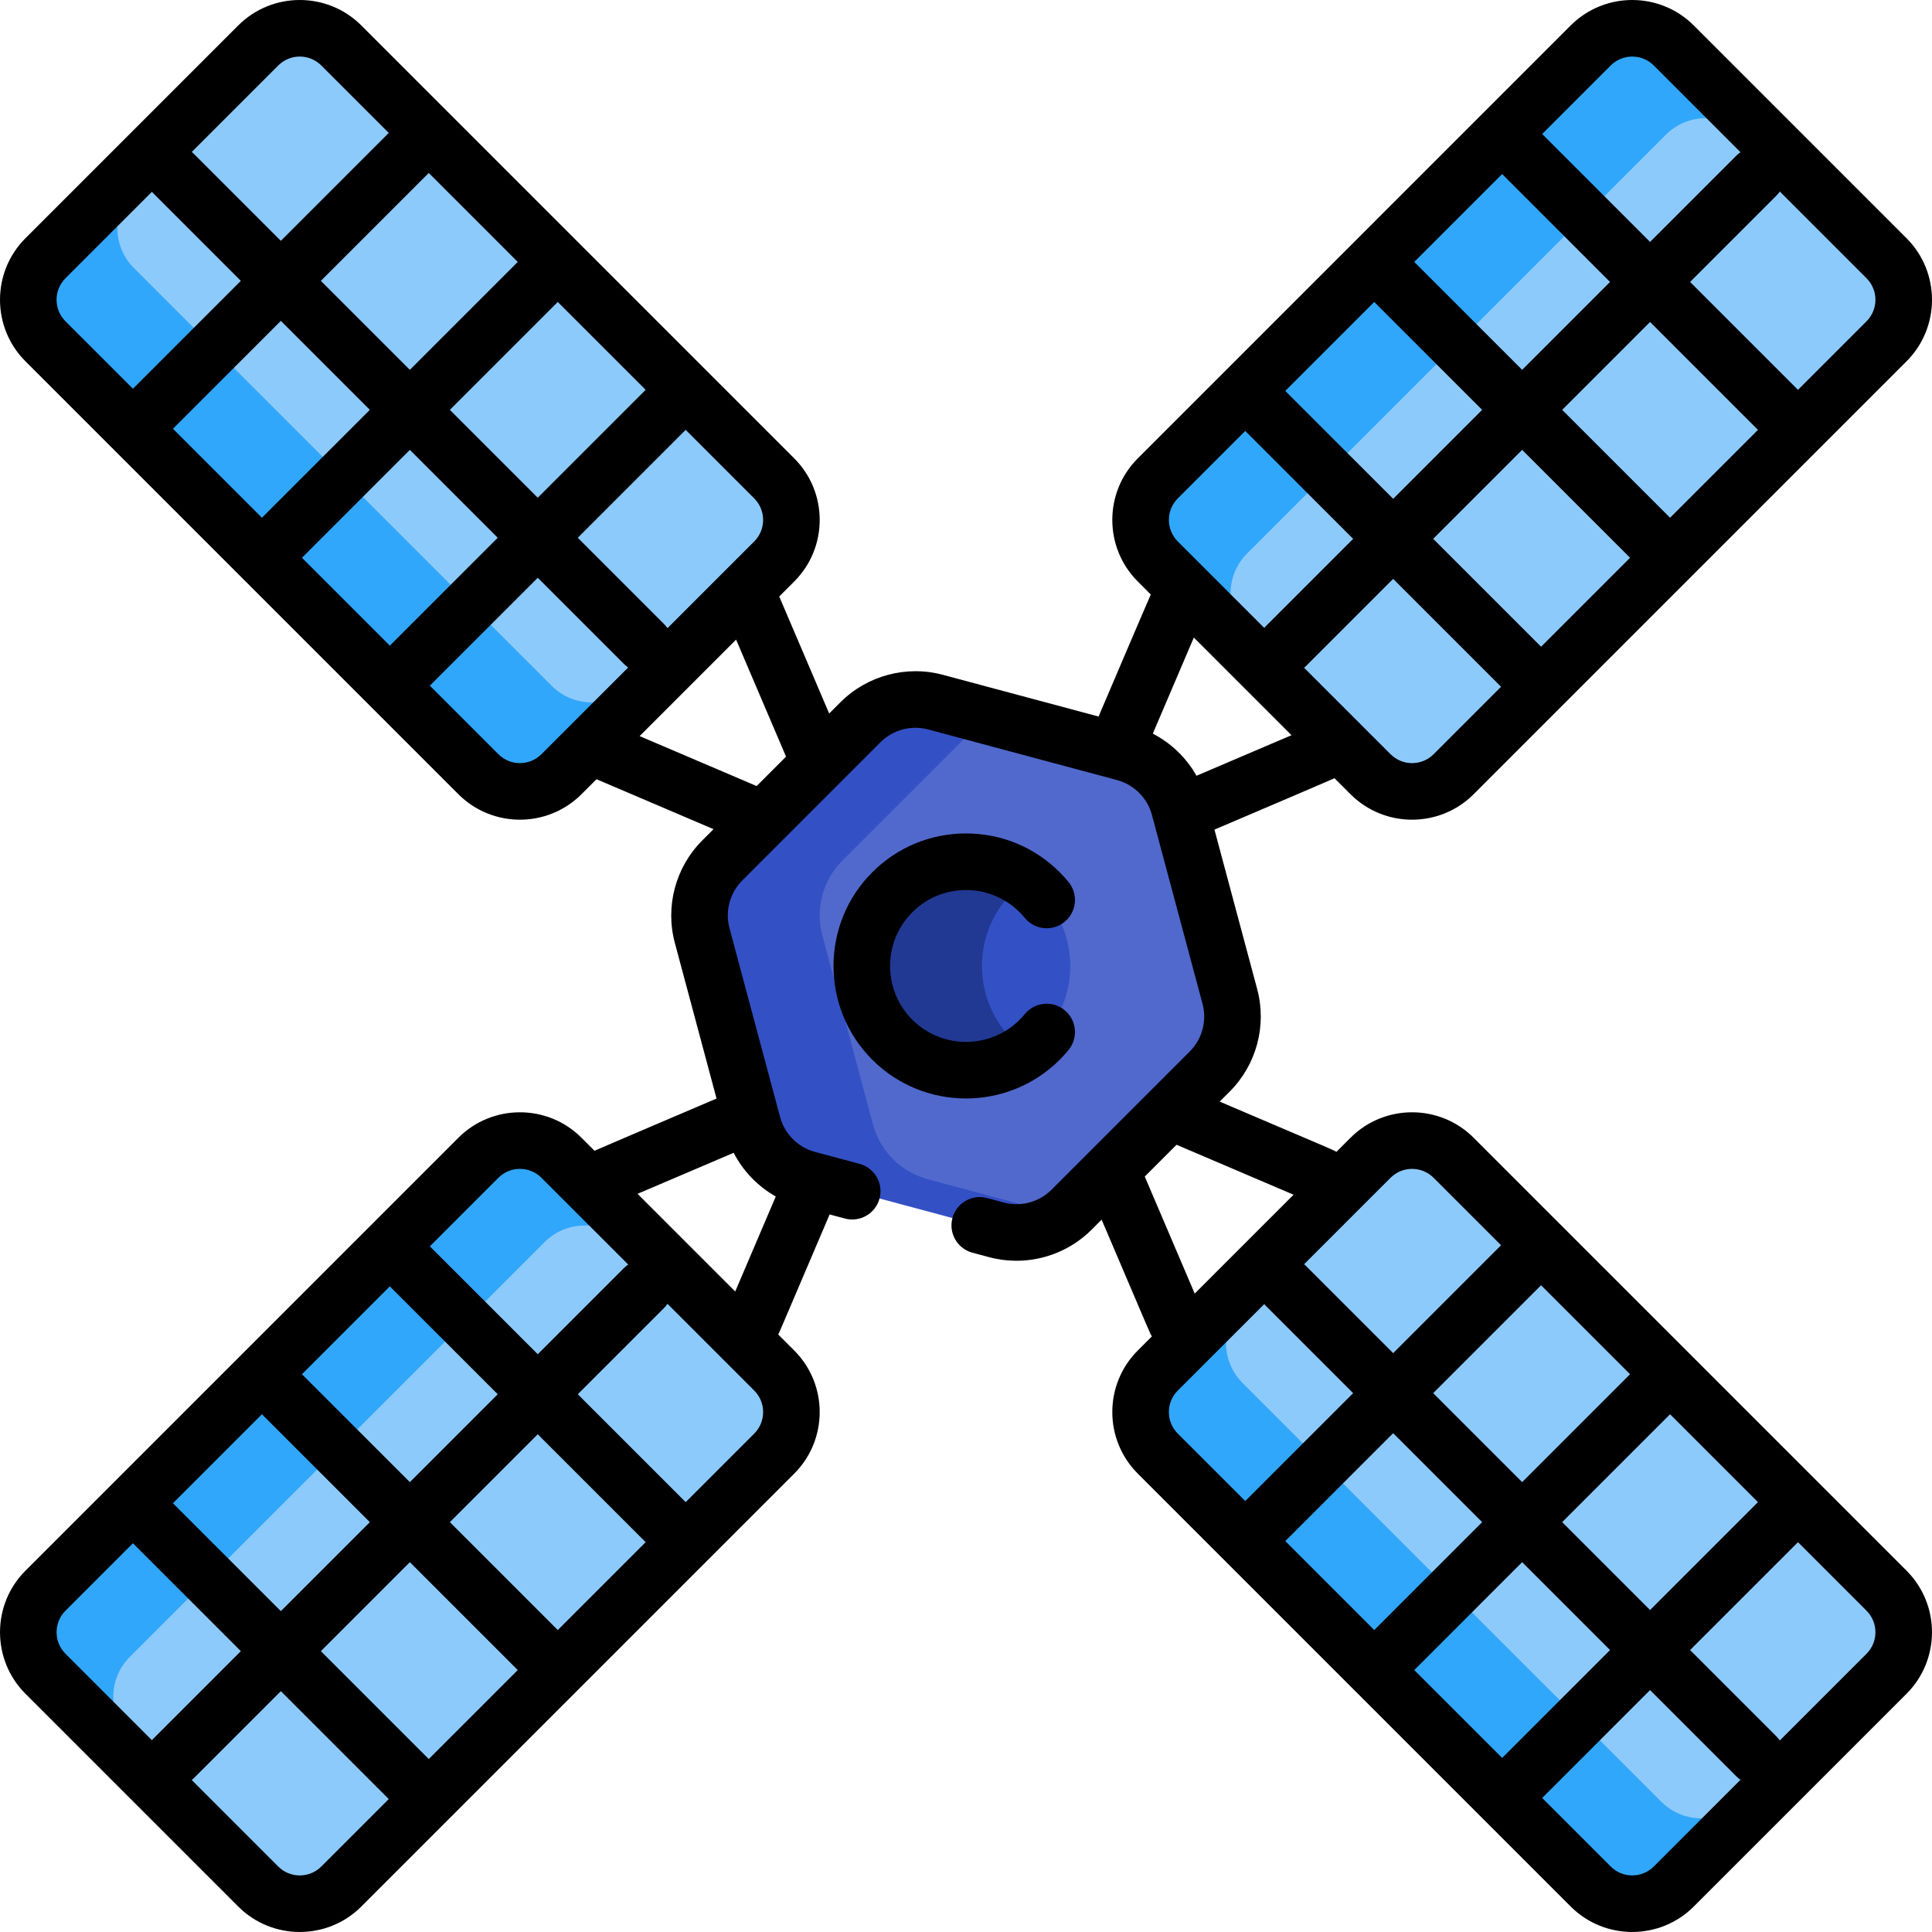 <svg id="Capa_1" enable-background="new 0 0 512.016 512.016" height="512" viewBox="0 0 512.016 512.016" width="512" xmlns="http://www.w3.org/2000/svg"><g><g><path d="m12.058 90.448 114.739 114.739c6.052 6.052 15.956 6.052 22.008 0l56.393-56.393c6.052-6.052 6.052-15.956 0-22.008l-114.739-114.739c-6.052-6.052-15.956-6.052-22.008 0l-56.393 56.393c-6.052 6.052-6.052 15.956 0 22.008z" fill="#8dcafc"/><path d="m167.46 181.764c-5.841 5.841-15.4 5.841-21.241 0l-110.737-110.737c-5.841-5.841-5.841-15.4 0-21.241l42.161-42.161c-3.365.39-6.625 1.856-9.192 4.423l-56.393 56.392c-6.052 6.052-6.052 15.956 0 22.008l114.739 114.739c6.052 6.052 15.956 6.052 22.008 0l56.393-56.393c2.567-2.567 4.033-5.827 4.423-9.192z" fill="#31a7fb"/><path d="m306.84 385.23 114.739 114.739c6.052 6.052 15.956 6.052 22.008 0l56.393-56.393c6.052-6.052 6.052-15.956 0-22.008l-114.739-114.739c-6.052-6.052-15.956-6.052-22.008 0l-56.393 56.393c-6.053 6.052-6.053 15.955 0 22.008z" fill="#8dcafc"/><path d="m461.576 477.501c-5.854 5.854-15.433 5.854-21.288 0l-110.98-110.981c-5.854-5.854-5.854-15.433 0-21.288l42.777-42.777c-3.244.448-6.373 1.894-8.853 4.374l-56.393 56.393c-6.052 6.052-6.052 15.956 0 22.008l114.739 114.739c6.052 6.052 15.956 6.052 22.008 0l56.393-56.393c2.48-2.48 3.927-5.609 4.374-8.853z" fill="#31a7fb"/><path d="m90.459 499.969 114.74-114.739c6.052-6.052 6.052-15.956 0-22.008l-56.393-56.393c-6.052-6.052-15.956-6.052-22.008 0l-114.74 114.739c-6.052 6.052-6.052 15.956 0 22.008l56.393 56.393c6.052 6.052 15.956 6.052 22.008 0z" fill="#8dcafc"/><path d="m34.373 460.249c-5.802-5.802-5.803-15.298 0-21.1l110.006-110.006c5.802-5.803 15.298-5.803 21.1 0l44.218 44.218c-.203-3.696-1.691-7.333-4.498-10.14l-56.393-56.393c-6.052-6.052-15.956-6.052-22.008 0l-114.74 114.74c-6.052 6.052-6.052 15.956 0 22.009l56.393 56.393c2.807 2.807 6.444 4.295 10.14 4.498z" fill="#31a7fb"/><path d="m385.241 205.187 114.739-114.739c6.052-6.052 6.052-15.956 0-22.008l-56.393-56.393c-6.052-6.052-15.956-6.052-22.008 0l-114.739 114.739c-6.052 6.052-6.052 15.956 0 22.008l56.393 56.393c6.052 6.053 15.955 6.053 22.008 0z" fill="#8dcafc"/><path d="m330.5 167.976c-5.854-5.854-5.854-15.433 0-21.288l110.981-110.981c5.854-5.854 15.434-5.854 21.288 0l41.585 41.586c-.448-3.244-1.894-6.373-4.374-8.853l-56.393-56.393c-6.052-6.052-15.956-6.052-22.008 0l-114.739 114.739c-6.052 6.052-6.052 15.956 0 22.008l56.393 56.393c2.48 2.48 5.609 3.926 8.853 4.374z" fill="#31a7fb"/><path d="m325.947 264.091-13.41-50.047c-1.903-7.102-7.451-12.65-14.553-14.553l-36.237-9.71h-7.342l-40.064 45.502v8.5l14.05 61.172 7.764 6.828 38.75 12.711 7.234-2.259c.641-.503 1.259-1.042 1.844-1.626l36.637-36.637c5.199-5.2 7.23-12.778 5.327-19.881z" fill="#5169cd"/><path d="m245.903 312.526c-7.102-1.903-12.65-7.451-14.553-14.553l-13.411-50.048c-1.903-7.103.127-14.681 5.327-19.88l36.637-36.637c.584-.584 1.203-1.123 1.844-1.626l-13.811-3.701c-7.102-1.903-14.681.127-19.88 5.327l-36.637 36.637c-5.199 5.199-7.23 12.778-5.327 19.88l13.411 50.048c1.903 7.102 7.451 12.65 14.553 14.553l50.047 13.41c6.304 1.689 12.979.273 18.036-3.701z" fill="#3351c5"/><path d="m275.555 236.472c-1.134-1.134-2.346-2.142-3.612-3.037h-4.163l-10.375 13.849v16.5l7.5 13.5 7.038 1.298c1.267-.896 2.478-1.903 3.612-3.037 10.789-10.791 10.789-28.284 0-39.073z" fill="#3351c5"/><path d="m268.331 275.544c-10.79-10.79-10.79-28.283 0-39.072 1.134-1.134 2.346-2.141 3.612-3.037-10.784-7.626-25.804-6.618-35.46 3.037-10.79 10.789-10.79 28.283 0 39.072 9.655 9.655 24.676 10.663 35.46 3.037-1.267-.896-2.479-1.903-3.612-3.037z" fill="#213993"/></g><g><path d="m353.673 206.247 4.245 4.245c8.993 8.991 23.622 8.99 32.614 0h.001l114.739-114.74c8.991-8.992 8.991-23.623 0-32.615l-56.393-56.394c-8.992-8.99-23.623-8.988-32.615 0l-114.739 114.74c-8.99 8.991-8.99 23.622 0 32.615l3.458 3.458c-.284.526-13.607 31.789-13.842 32.339l-41.275-11.059c-9.66-2.589-20.053.196-27.126 7.267l-2.993 2.993-13.196-30.916c-.014-.033-.032-.063-.046-.095l3.987-3.987c8.991-8.992 8.991-23.623 0-32.615l-114.74-114.74c-8.994-8.991-23.624-8.991-32.616 0l-56.393 56.394c-8.99 8.992-8.99 23.623 0 32.614v.001l114.74 114.739c4.496 4.495 10.401 6.743 16.307 6.743s11.812-2.248 16.309-6.743l3.987-3.987c.032.014.062.032.095.046l30.917 13.197-2.993 2.993c-7.07 7.071-9.855 17.465-7.268 27.126l11.06 41.274c-.547.234-31.816 13.56-32.34 13.842l-3.458-3.458c-8.992-8.99-23.623-8.988-32.615 0l-114.741 114.741c-8.99 8.991-8.99 23.622 0 32.615l56.394 56.393c8.993 8.991 23.623 8.99 32.615 0l114.739-114.74c8.99-8.991 8.99-23.622 0-32.615l-4.257-4.257c.42-.778-.885 2.206 13.634-31.81l4.04 1.082c4.004 1.073 8.113-1.302 9.186-5.303s-1.302-8.114-5.303-9.186l-11.806-3.163c-4.5-1.206-8.044-4.75-9.25-9.25l-13.41-50.047c-1.206-4.501.092-9.343 3.386-12.637l36.636-36.638c3.295-3.294 8.138-4.592 12.637-3.386l50.048 13.41c4.499 1.206 8.044 4.751 9.25 9.251l13.41 50.047c1.205 4.499-.092 9.341-3.387 12.635l-36.636 36.638c-3.295 3.293-8.139 4.593-12.636 3.387l-4.434-1.188c-4.002-1.075-8.113 1.301-9.187 5.302-1.072 4.001 1.302 8.114 5.302 9.187l4.436 1.189c2.386.639 4.815.95 7.229.95 7.36 0 14.57-2.895 19.896-8.219l2.677-2.677c13.669 32.024 12.753 30.039 13.326 30.929l-3.754 3.754c-8.99 8.992-8.99 23.623 0 32.614v.001l114.74 114.739c8.994 8.992 23.624 8.989 32.615 0l56.393-56.394c8.99-8.992 8.99-23.623 0-32.615l-114.74-114.739c-8.992-8.99-23.623-8.988-32.615 0l-3.753 3.753c-.894-.575 1.088.341-30.929-13.326l2.678-2.678c7.071-7.072 9.856-17.466 7.268-27.125l-11.329-42.281c.547-.233 31.298-13.338 31.821-13.62zm-153.789-62.756-22.99 22.991c-.263-.388-.563-.758-.906-1.102l-22.866-22.866 28.593-28.593 18.169 18.169c3.143 3.143 3.143 8.258 0 11.401zm-119.86 4.327 28.593-28.593 23.289 23.289-28.593 28.593zm-34.187-34.187 28.593-28.593 23.579 23.579-28.593 28.593zm91.373-44.214-28.593 28.593-23.579-23.579 28.593-28.593zm-17.986 39.2 28.593-28.593 23.289 23.289-28.593 28.593zm-45.482-91.266c3.144-3.145 8.259-3.145 11.402 0l17.879 17.879-28.593 28.593-23.157-23.157c-.143-.143-.294-.273-.445-.402zm-56.392 67.795c-3.144-3.144-3.144-8.26 0-11.402l22.914-22.914c.129.151.259.302.402.444l23.157 23.157-28.593 28.593zm114.74 114.738-18.169-18.169 28.593-28.593 22.866 22.866c.344.344.714.643 1.102.906l-22.99 22.99c-3.144 3.145-8.259 3.143-11.402 0zm68.337 8.392-30.916-13.197 25.568-25.568 13.197 30.916c.014.033.034.061.048.093l-7.802 7.802c-.033-.014-.063-.032-.095-.046zm-68.338 103.856c3.142-3.142 8.258-3.145 11.402 0l22.991 22.99c-.388.263-.758.562-1.102.906l-22.866 22.866-28.594-28.594zm15.729 119.86-28.593-28.593 23.289-23.289 28.593 28.593zm-34.187 34.186-28.593-28.593 23.579-23.579 28.593 28.593zm-44.215-91.373 28.594 28.594-23.58 23.579-28.593-28.593zm39.201 17.986-28.594-28.594 23.289-23.289 28.594 28.594zm-91.267 34.08 17.879-17.879 28.593 28.593-23.157 23.157c-.143.143-.273.293-.402.445l-22.913-22.913c-3.143-3.144-3.143-8.26 0-11.403zm67.794 67.794c-3.144 3.146-8.26 3.144-11.401 0l-22.914-22.914c.151-.129.302-.259.445-.402l23.157-23.157 28.593 28.593zm114.74-114.739-18.169 18.169-28.593-28.593 22.866-22.866c.344-.344.643-.714.906-1.102l22.99 22.99c3.143 3.143 3.143 8.259 0 11.402zm-30.925-63.54 25.47-10.872c2.516 4.861 6.405 8.893 11.16 11.581l-10.746 25.175zm210.967-116.502c-3.142 3.145-8.258 3.143-11.401 0l-22.915-22.914c.151-.129.302-.259.445-.402l23.157-23.157 28.593 28.593zm-15.729-119.86 28.594 28.594-23.579 23.579-28.593-28.593zm33.897-33.897 28.594 28.594-23.29 23.289-28.594-28.594zm44.505 91.084-28.593-28.593 23.289-23.289 28.593 28.593zm-39.201-17.986 28.593 28.593-23.579 23.579-28.593-28.593zm91.267-34.08-18.169 18.169-28.593-28.593 22.866-22.866c.344-.344.643-.714.906-1.102l22.99 22.99c3.143 3.143 3.143 8.258 0 11.402zm-67.795-67.794c3.142-3.142 8.258-3.145 11.402 0l22.991 22.991c-.388.263-.758.562-1.102.906l-22.866 22.866-28.594-28.594zm-114.738 114.739 17.879-17.879 28.593 28.593-23.157 23.157c-.143.143-.273.293-.402.445l-22.914-22.913c-3.143-3.144-3.143-8.26.001-11.403zm30.138 62.754-25.175 10.746c-2.688-4.755-6.72-8.644-11.581-11.16l10.872-25.469zm-30.138 185.083c-3.144-3.144-3.144-8.26 0-11.402l22.914-22.914c.129.151.259.302.402.444l23.157 23.157-28.593 28.593zm119.86-15.729-28.594 28.594-23.579-23.579 28.593-28.593zm33.896 33.896-28.594 28.594-23.289-23.289 28.594-28.594zm-91.083 44.505 28.593-28.593 23.289 23.289-28.593 28.593zm17.986-39.2-28.593 28.593-23.579-23.579 28.593-28.593zm45.482 91.266c-3.144 3.144-8.259 3.144-11.402 0l-18.169-18.169 28.593-28.593 22.866 22.866c.344.344.714.643 1.102.906zm56.392-56.392-22.99 22.991c-.263-.388-.563-.758-.906-1.102l-22.866-22.866 28.594-28.594 18.169 18.169c3.142 3.143 3.142 8.259-.001 11.402zm-126.142-126.141c3.144-3.144 8.259-3.144 11.402 0l17.879 17.879-28.593 28.593-23.157-23.157c-.143-.143-.294-.273-.445-.402zm-25.703 4.489-26.2 26.2-13.239-31.016 8.423-8.423z"/><path d="m256.008 235.879c5.376 0 10.431 2.094 14.232 5.896.464.463.918.965 1.348 1.489 2.629 3.203 7.355 3.667 10.556 1.042 3.202-2.627 3.669-7.354 1.042-10.556-.741-.903-1.528-1.772-2.338-2.583-6.636-6.635-15.457-10.289-24.84-10.289-9.384 0-18.205 3.654-24.84 10.289-13.695 13.696-13.695 35.982 0 49.68 6.849 6.848 15.842 10.271 24.838 10.271 8.996-.001 17.995-3.426 24.846-10.275.812-.814 1.598-1.683 2.334-2.579 2.627-3.202 2.16-7.929-1.042-10.556-3.203-2.627-7.927-2.162-10.556 1.042-.427.521-.882 1.023-1.347 1.489-7.85 7.85-20.62 7.847-28.466.001-7.848-7.849-7.848-20.618 0-28.467 3.802-3.8 8.856-5.894 14.233-5.894z"/></g></g></svg>